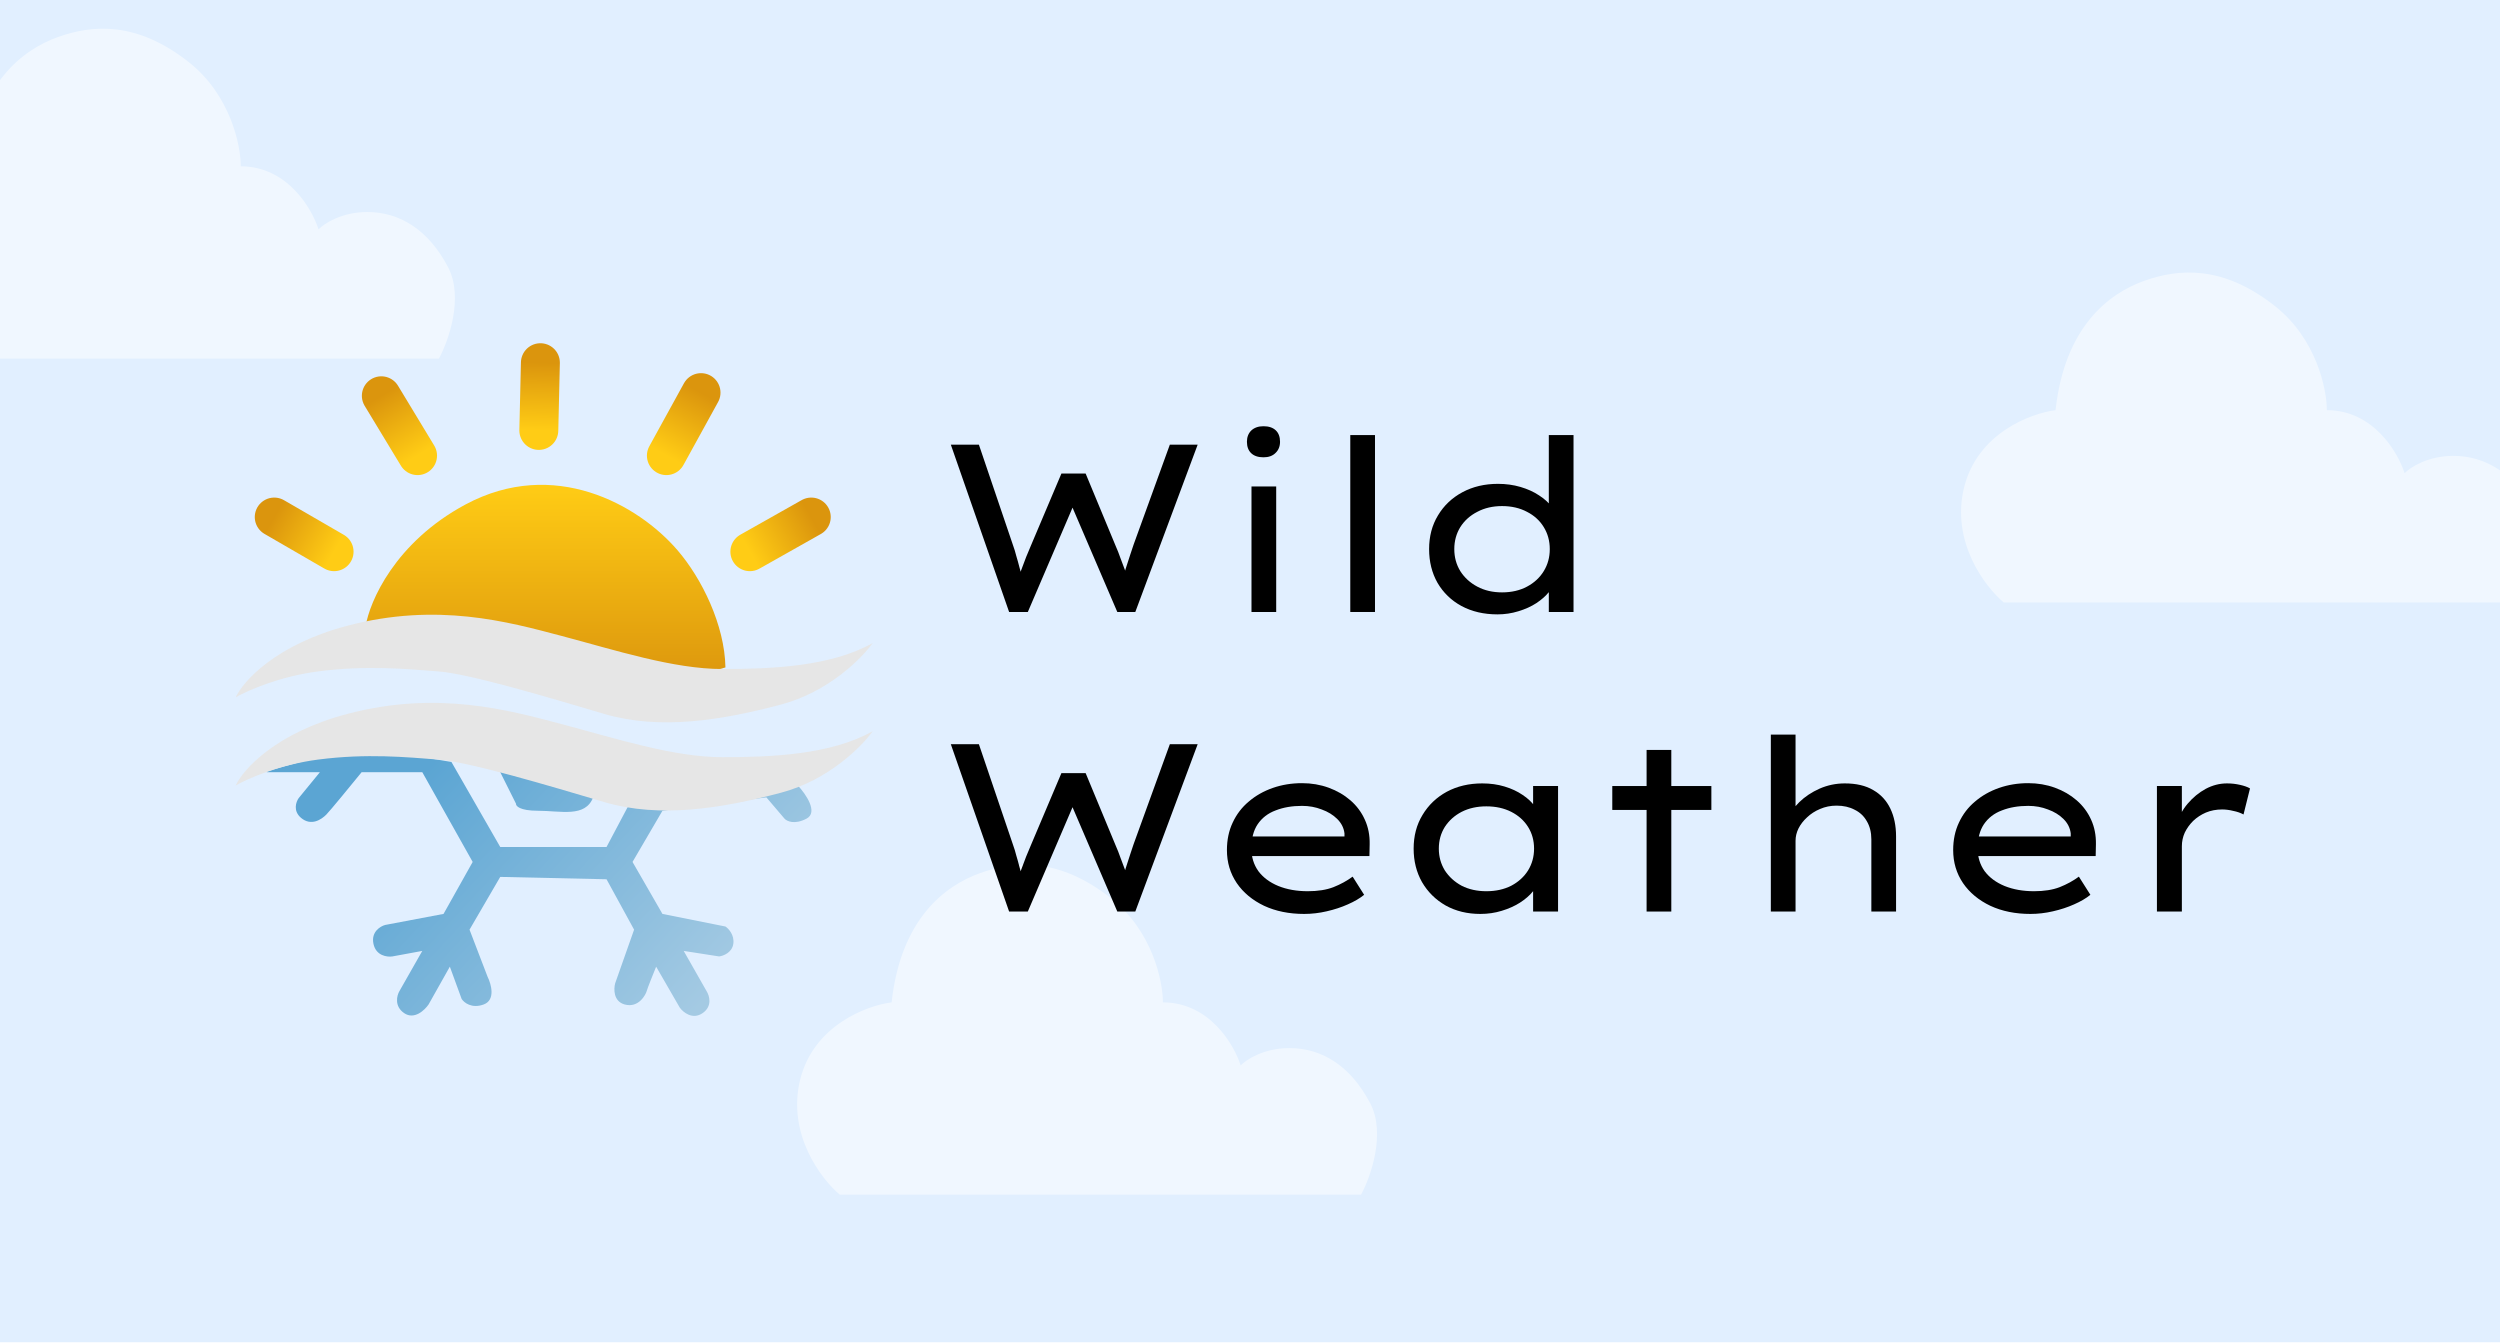 <svg width="1220" height="656" viewBox="0 0 1220 656" fill="none" xmlns="http://www.w3.org/2000/svg">
<g clip-path="url(#clip0_41_1192)">
<rect width="1220" height="656" fill="white"/>
<rect width="1220" height="655" fill="#D5E8FF" fill-opacity="0.7"/>
<path d="M218.659 130.388C226.394 145.156 218.906 166.283 214.196 175H-40.179C-49.353 167.308 -66.063 145.31 -59.518 118.851C-52.972 92.391 -27.039 82.7 -14.89 81.162C-10.428 40.396 11.142 24.243 28.249 18.09C45.356 11.937 66.926 10.398 92.215 30.396C112.446 46.395 117.504 70.906 117.504 81.162C140.115 81.162 152.214 101.673 155.437 111.928C158.164 109.108 166.742 103.467 179.238 103.467C194.858 103.467 208.989 111.928 218.659 130.388Z" fill="white" fill-opacity="0.5"/>
<path d="M668.659 538.388C676.394 553.156 668.906 574.283 664.196 583H409.821C400.647 575.308 383.937 553.31 390.482 526.851C397.028 500.391 422.961 490.7 435.11 489.162C439.572 448.396 461.142 432.243 478.249 426.09C495.356 419.936 516.926 418.398 542.215 438.397C562.446 454.395 567.504 478.906 567.504 489.162C590.115 489.162 602.214 509.673 605.437 519.928C608.164 517.108 616.742 511.467 629.238 511.467C644.858 511.467 658.989 519.928 668.659 538.388Z" fill="white" fill-opacity="0.5"/>
<path d="M1236.66 249.388C1244.39 264.156 1236.91 285.283 1232.2 294H977.821C968.647 286.308 951.937 264.31 958.482 237.851C965.028 211.391 990.961 201.7 1003.11 200.162C1007.57 159.396 1029.14 143.243 1046.25 137.09C1063.36 130.936 1084.93 129.398 1110.21 149.397C1130.45 165.395 1135.5 189.906 1135.5 200.162C1158.11 200.162 1170.21 220.673 1173.44 230.928C1176.16 228.108 1184.74 222.467 1197.24 222.467C1212.86 222.467 1226.99 230.928 1236.66 249.388Z" fill="white" fill-opacity="0.5"/>
<g filter="url(#filter0_d_41_1192)">
<path d="M235.206 238.168C200.776 256.613 188.326 285.561 186.404 297.73L330.505 326.55L362.015 317.712C361.631 296.961 350.487 274.29 338.575 260.456C319.383 238.168 278.245 215.112 235.206 238.168Z" fill="url(#paint0_linear_41_1192)"/>
<path d="M164.117 368.82H138.371C134.682 368.82 166.806 360.622 183.33 356.523L228.29 363.825L252.114 405.326H303.991L314.366 385.728C310.011 380.86 300.532 373.124 297.458 381.117C293.615 391.108 281.703 387.649 270.559 387.649C261.644 387.649 259.672 385.344 259.8 384.191L252.114 368.82L285.161 358.829L397.368 375.353C401.211 379.451 407.436 388.418 401.595 391.492C395.754 394.566 391.988 392.773 390.835 391.492L381.997 381.117L331.274 387.649L316.671 412.627L331.274 437.988L362.015 444.137C363.552 445.161 366.473 448.287 365.858 452.591C365.243 456.895 360.99 458.483 358.941 458.739L341.649 456.049L352.793 475.647C354.202 477.824 355.79 483.025 350.871 486.406C345.953 489.788 341.393 486.022 339.728 483.716L328.199 463.735C326.79 467.193 323.896 474.417 323.588 475.647C323.204 477.184 319.746 484.101 312.829 482.179C307.295 480.642 307.449 474.622 308.217 471.804L317.44 445.674L303.991 421.081L252.114 419.928L237.128 445.674L245.966 468.73C247.759 472.317 249.885 480.028 244.045 482.179C238.204 484.331 234.438 481.283 233.285 479.49L227.521 463.735L217.146 482.179C215.224 484.997 210.152 489.788 205.233 486.406C200.315 483.025 201.647 477.824 202.928 475.647L214.072 456.049L199.469 458.739C196.908 459.123 191.477 458.432 190.247 452.591C189.017 446.75 193.577 444.009 196.011 443.368L224.447 437.988L238.665 412.627L214.072 368.82H184.483C179.487 374.968 169.035 387.726 167.191 389.571C164.885 391.876 159.89 395.335 154.894 391.108C150.898 387.726 152.46 383.294 153.741 381.501L164.117 368.82Z" fill="url(#paint1_linear_41_1192)"/>
<path d="M177.566 297.346C142.521 306.568 126.587 324.501 123 332.314C128.508 329.112 144.289 322.093 163.348 319.634C187.173 316.559 206.386 318.481 221.757 319.634C237.128 320.786 275.555 332.314 302.838 340.384C330.121 348.454 360.478 343.458 389.298 335.773C412.355 329.625 428.622 313.229 433.874 305.8C413.507 317.328 384.303 318.481 360.478 318.481C336.654 318.481 308.218 309.258 282.087 302.341C255.957 295.425 221.373 285.818 177.566 297.346Z" fill="#E6E6E6"/>
<path d="M177.566 340.37C142.521 349.593 126.587 367.525 123 375.339C128.508 372.137 144.289 365.117 163.348 362.658C187.173 359.584 206.386 361.505 221.757 362.658C237.128 363.811 275.555 375.339 302.838 383.408C330.121 391.478 360.478 386.483 389.298 378.797C412.355 372.649 428.622 356.253 433.874 348.824C413.507 360.352 384.303 361.505 360.478 361.505C336.654 361.505 308.218 352.283 282.087 345.366C255.957 338.449 221.373 328.842 177.566 340.37Z" fill="#E6E6E6"/>
<path d="M141.829 244.317L171.034 261.225" stroke="url(#paint2_linear_41_1192)" stroke-width="19" stroke-linecap="round"/>
<path d="M194.09 185.139L211.766 214.344" stroke="url(#paint3_linear_41_1192)" stroke-width="19" stroke-linecap="round"/>
<path d="M271.712 169L270.944 202.047" stroke="url(#paint4_linear_41_1192)" stroke-width="19" stroke-linecap="round"/>
<path d="M350.103 183.602L333.195 214.344" stroke="url(#paint5_linear_41_1192)" stroke-width="19" stroke-linecap="round"/>
<path d="M403.901 244.317L373.928 261.225" stroke="url(#paint6_linear_41_1192)" stroke-width="19" stroke-linecap="round"/>
</g>
<path d="M492.448 298.649L464 216.983H477.697L494.438 266.333C494.984 267.811 495.492 269.483 495.96 271.35C496.506 273.139 497.014 274.966 497.482 276.833C498.028 278.7 498.497 280.488 498.887 282.2C499.277 283.833 499.667 285.311 500.058 286.633L495.726 286.516C496.662 283.483 497.521 280.761 498.301 278.35C499.16 275.938 499.979 273.761 500.76 271.816C501.618 269.794 502.399 267.927 503.101 266.216L517.969 231.1H529.793L544.31 266.1C545.246 268.2 546.105 270.377 546.885 272.633C547.744 274.811 548.563 276.988 549.344 279.166C550.124 281.344 550.749 283.444 551.217 285.466L547.237 286.283C547.627 284.572 547.978 283.055 548.29 281.733C548.602 280.411 548.915 279.127 549.227 277.883C549.617 276.638 550.007 275.433 550.398 274.266C550.788 273.022 551.217 271.7 551.685 270.3C552.154 268.9 552.661 267.383 553.207 265.75L570.885 216.983H584.465L554.027 298.649H545.246L522.418 245.45L524.174 245.916L501.579 298.649H492.448Z" fill="black"/>
<path d="M610.726 298.649V237.4H622.784V298.649H610.726ZM616.58 223.167C614.004 223.167 612.014 222.505 610.609 221.183C609.204 219.861 608.502 217.994 608.502 215.583C608.502 213.328 609.204 211.5 610.609 210.1C612.092 208.7 614.082 208 616.58 208C619.155 208 621.145 208.661 622.55 209.983C623.955 211.306 624.657 213.172 624.657 215.583C624.657 217.839 623.916 219.667 622.433 221.067C621.028 222.467 619.077 223.167 616.58 223.167Z" fill="black"/>
<path d="M658.939 298.649V212.317H670.997V298.649H658.939Z" fill="black"/>
<path d="M730.767 299.816C724.133 299.816 718.28 298.455 713.207 295.733C708.212 293.011 704.31 289.238 701.5 284.416C698.768 279.594 697.403 274.111 697.403 267.966C697.403 261.744 698.846 256.261 701.734 251.516C704.622 246.694 708.602 242.922 713.675 240.2C718.748 237.478 724.524 236.117 731.002 236.117C734.904 236.117 738.572 236.622 742.006 237.633C745.44 238.644 748.445 240.005 751.021 241.716C753.674 243.428 755.703 245.255 757.108 247.2C758.591 249.144 759.332 251.089 759.332 253.033L755.82 253.266V212.317H767.879V298.649H755.82V282.783L758.162 283.25C758.162 285.116 757.381 287.022 755.82 288.966C754.338 290.833 752.308 292.622 749.733 294.333C747.235 295.966 744.309 297.288 740.953 298.299C737.675 299.311 734.28 299.816 730.767 299.816ZM732.992 289.083C737.596 289.083 741.655 288.15 745.167 286.283C748.679 284.416 751.411 281.888 753.362 278.7C755.313 275.511 756.289 271.933 756.289 267.966C756.289 264 755.313 260.422 753.362 257.233C751.411 254.044 748.679 251.555 745.167 249.766C741.655 247.9 737.596 246.966 732.992 246.966C728.465 246.966 724.446 247.9 720.934 249.766C717.421 251.555 714.651 254.044 712.622 257.233C710.67 260.422 709.695 264 709.695 267.966C709.695 271.933 710.67 275.511 712.622 278.7C714.651 281.888 717.421 284.416 720.934 286.283C724.446 288.15 728.465 289.083 732.992 289.083Z" fill="black"/>
<path d="M492.448 444.833L464 363.167H477.697L494.438 412.517C494.984 413.995 495.492 415.667 495.96 417.534C496.506 419.322 497.014 421.15 497.482 423.017C498.028 424.883 498.497 426.672 498.887 428.383C499.277 430.017 499.667 431.495 500.058 432.817L495.726 432.7C496.662 429.667 497.521 426.945 498.301 424.533C499.16 422.122 499.979 419.945 500.76 418C501.618 415.978 502.399 414.111 503.101 412.4L517.969 377.284H529.793L544.31 412.284C545.246 414.384 546.105 416.561 546.885 418.817C547.744 420.995 548.563 423.172 549.344 425.35C550.124 427.528 550.749 429.628 551.217 431.65L547.237 432.467C547.627 430.756 547.978 429.239 548.29 427.917C548.602 426.595 548.915 425.311 549.227 424.067C549.617 422.822 550.007 421.617 550.398 420.45C550.788 419.206 551.217 417.884 551.685 416.484C552.154 415.084 552.661 413.567 553.207 411.934L570.885 363.167H584.465L554.027 444.833H545.246L522.418 391.634L524.174 392.1L501.579 444.833H492.448Z" fill="black"/>
<path d="M636.436 446C629.099 446 622.582 444.678 616.885 442.033C611.188 439.311 606.739 435.617 603.539 430.95C600.339 426.206 598.739 420.839 598.739 414.85C598.739 409.872 599.676 405.4 601.549 401.434C603.422 397.389 606.037 393.967 609.393 391.167C612.749 388.289 616.651 386.073 621.1 384.517C625.548 382.962 630.309 382.184 635.382 382.184C639.987 382.184 644.318 382.923 648.377 384.4C652.435 385.878 655.986 387.939 659.03 390.584C662.074 393.228 664.415 396.378 666.054 400.034C667.693 403.611 668.474 407.578 668.396 411.934L668.279 417.767H608.924L606.232 408.2H657.859L656.103 409.484V406.684C655.791 404.039 654.621 401.706 652.591 399.684C650.562 397.661 648.026 396.106 644.982 395.017C642.016 393.85 638.816 393.267 635.382 393.267C630.543 393.267 626.251 394.006 622.504 395.484C618.758 396.884 615.831 399.139 613.724 402.25C611.695 405.284 610.68 409.211 610.68 414.034C610.68 418.234 611.812 421.928 614.075 425.117C616.417 428.228 619.656 430.639 623.792 432.35C628.007 434.061 632.807 434.917 638.192 434.917C643.109 434.917 647.284 434.256 650.718 432.933C654.23 431.533 657.352 429.822 660.084 427.8L665.703 436.667C663.596 438.378 660.942 439.933 657.742 441.333C654.62 442.733 651.186 443.861 647.44 444.717C643.772 445.572 640.104 446 636.436 446Z" fill="black"/>
<path d="M722.4 446C716.078 446 710.459 444.639 705.542 441.917C700.625 439.117 696.761 435.306 693.952 430.483C691.22 425.661 689.854 420.217 689.854 414.15C689.854 407.928 691.298 402.445 694.186 397.7C697.074 392.878 701.015 389.106 706.01 386.384C711.083 383.661 716.858 382.3 723.336 382.3C727.239 382.3 730.868 382.806 734.224 383.817C737.58 384.828 740.507 386.189 743.004 387.9C745.501 389.534 747.492 391.4 748.975 393.5C750.457 395.523 751.238 397.584 751.316 399.684L748.155 399.45V383.584H760.33V444.833H748.155V428.967L750.731 429.083C750.574 431.028 749.677 433.011 748.038 435.033C746.477 436.978 744.37 438.806 741.716 440.517C739.141 442.15 736.175 443.472 732.819 444.483C729.541 445.494 726.068 446 722.4 446ZM725.326 434.917C729.931 434.917 733.99 434.022 737.502 432.233C741.014 430.367 743.745 427.878 745.697 424.767C747.648 421.578 748.623 418.039 748.623 414.15C748.623 410.184 747.648 406.645 745.697 403.534C743.745 400.423 741.014 397.973 737.502 396.184C733.99 394.395 729.931 393.5 725.326 393.5C720.8 393.5 716.78 394.395 713.268 396.184C709.834 397.973 707.103 400.423 705.073 403.534C703.122 406.645 702.147 410.184 702.147 414.15C702.147 418.039 703.122 421.578 705.073 424.767C707.103 427.878 709.834 430.367 713.268 432.233C716.78 434.022 720.8 434.917 725.326 434.917Z" fill="black"/>
<path d="M803.538 444.833V365.967H815.596V444.833H803.538ZM786.797 395.25V383.584H835.147V395.25H786.797Z" fill="black"/>
<path d="M864.168 444.833V358.501H876.226V398.75L872.831 399.567C873.689 396.689 875.445 393.967 878.099 391.4C880.831 388.756 884.109 386.578 887.933 384.867C891.835 383.156 895.933 382.3 900.225 382.3C905.844 382.3 910.488 383.389 914.156 385.567C917.825 387.667 920.595 390.661 922.468 394.55C924.342 398.439 925.278 402.989 925.278 408.2V444.833H913.22V409.6C913.22 406.178 912.478 403.222 910.996 400.734C909.591 398.245 907.601 396.378 905.025 395.134C902.527 393.811 899.601 393.15 896.245 393.15C893.357 393.15 890.664 393.695 888.167 394.784C885.748 395.795 883.64 397.156 881.845 398.867C880.05 400.5 878.645 402.328 877.631 404.35C876.694 406.295 876.226 408.278 876.226 410.3V444.833H870.255C868.694 444.833 867.407 444.833 866.392 444.833C865.377 444.833 864.636 444.833 864.168 444.833Z" fill="black"/>
<path d="M990.846 446C983.51 446 976.993 444.678 971.296 442.033C965.598 439.311 961.15 435.617 957.95 430.95C954.75 426.206 953.15 420.839 953.15 414.85C953.15 409.872 954.086 405.4 955.96 401.434C957.833 397.389 960.447 393.967 963.803 391.167C967.159 388.289 971.062 386.073 975.51 384.517C979.959 382.962 984.72 382.184 989.793 382.184C994.397 382.184 998.729 382.923 1002.79 384.4C1006.85 385.878 1010.4 387.939 1013.44 390.584C1016.48 393.228 1018.83 396.378 1020.47 400.034C1022.1 403.611 1022.88 407.578 1022.81 411.934L1022.69 417.767H963.335L960.642 408.2H1012.27L1010.51 409.484V406.684C1010.2 404.039 1009.03 401.706 1007 399.684C1004.97 397.661 1002.44 396.106 999.392 395.017C996.427 393.85 993.227 393.267 989.793 393.267C984.954 393.267 980.661 394.006 976.915 395.484C973.169 396.884 970.242 399.139 968.135 402.25C966.106 405.284 965.091 409.211 965.091 414.034C965.091 418.234 966.223 421.928 968.486 425.117C970.827 428.228 974.066 430.639 978.203 432.35C982.417 434.061 987.217 434.917 992.602 434.917C997.519 434.917 1001.69 434.256 1005.13 432.933C1008.64 431.533 1011.76 429.822 1014.49 427.8L1020.11 436.667C1018.01 438.378 1015.35 439.933 1012.15 441.333C1009.03 442.733 1005.6 443.861 1001.85 444.717C998.183 445.572 994.515 446 990.846 446Z" fill="black"/>
<path d="M1052.58 444.833V383.584H1064.75V404.584L1062.29 402.134C1063.31 398.478 1065.06 395.173 1067.56 392.217C1070.14 389.184 1073.06 386.773 1076.34 384.984C1079.7 383.195 1083.17 382.3 1086.76 382.3C1088.95 382.3 1091.05 382.534 1093.08 383C1095.19 383.467 1096.83 384.05 1098 384.75L1094.84 397.467C1093.43 396.689 1091.76 396.106 1089.81 395.717C1087.93 395.25 1086.14 395.017 1084.42 395.017C1081.53 395.017 1078.88 395.523 1076.46 396.534C1074.12 397.545 1072.05 398.906 1070.25 400.617C1068.54 402.328 1067.17 404.234 1066.16 406.334C1065.22 408.434 1064.75 410.65 1064.75 412.984V444.833H1052.58Z" fill="black"/>
</g>
<defs>
<filter id="filter0_d_41_1192" x="90" y="142.5" width="360.874" height="378.255" filterUnits="userSpaceOnUse" color-interpolation-filters="sRGB">
<feFlood flood-opacity="0" result="BackgroundImageFix"/>
<feColorMatrix in="SourceAlpha" type="matrix" values="0 0 0 0 0 0 0 0 0 0 0 0 0 0 0 0 0 0 127 0" result="hardAlpha"/>
<feOffset dx="-8" dy="8"/>
<feGaussianBlur stdDeviation="12.5"/>
<feComposite in2="hardAlpha" operator="out"/>
<feColorMatrix type="matrix" values="0 0 0 0 1 0 0 0 0 1 0 0 0 0 1 0 0 0 0.5 0"/>
<feBlend mode="normal" in2="BackgroundImageFix" result="effect1_dropShadow_41_1192"/>
<feBlend mode="normal" in="SourceGraphic" in2="effect1_dropShadow_41_1192" result="shape"/>
</filter>
<linearGradient id="paint0_linear_41_1192" x1="274.21" y1="228.599" x2="274.21" y2="326.55" gradientUnits="userSpaceOnUse">
<stop stop-color="#FFCC15"/>
<stop offset="1" stop-color="#DB950D"/>
</linearGradient>
<linearGradient id="paint1_linear_41_1192" x1="349.334" y1="483.332" x2="219.836" y2="363.056" gradientUnits="userSpaceOnUse">
<stop stop-color="#A4CAE3"/>
<stop offset="1" stop-color="#5BA5D3"/>
</linearGradient>
<linearGradient id="paint2_linear_41_1192" x1="141.579" y1="244.75" x2="170.783" y2="261.657" gradientUnits="userSpaceOnUse">
<stop stop-color="#DB950D"/>
<stop offset="1" stop-color="#FFCC15"/>
</linearGradient>
<linearGradient id="paint3_linear_41_1192" x1="193.662" y1="185.398" x2="211.338" y2="214.603" gradientUnits="userSpaceOnUse">
<stop stop-color="#DB950D"/>
<stop offset="1" stop-color="#FFCC15"/>
</linearGradient>
<linearGradient id="paint4_linear_41_1192" x1="271.213" y1="168.988" x2="270.444" y2="202.036" gradientUnits="userSpaceOnUse">
<stop stop-color="#DB950D"/>
<stop offset="1" stop-color="#FFCC15"/>
</linearGradient>
<linearGradient id="paint5_linear_41_1192" x1="349.665" y1="183.361" x2="332.757" y2="214.103" gradientUnits="userSpaceOnUse">
<stop stop-color="#DB950D"/>
<stop offset="1" stop-color="#FFCC15"/>
</linearGradient>
<linearGradient id="paint6_linear_41_1192" x1="403.655" y1="243.881" x2="373.682" y2="260.789" gradientUnits="userSpaceOnUse">
<stop stop-color="#DB950D"/>
<stop offset="1" stop-color="#FFCC15"/>
</linearGradient>
<clipPath id="clip0_41_1192">
<rect width="1220" height="656" fill="white"/>
</clipPath>
</defs>
</svg>
